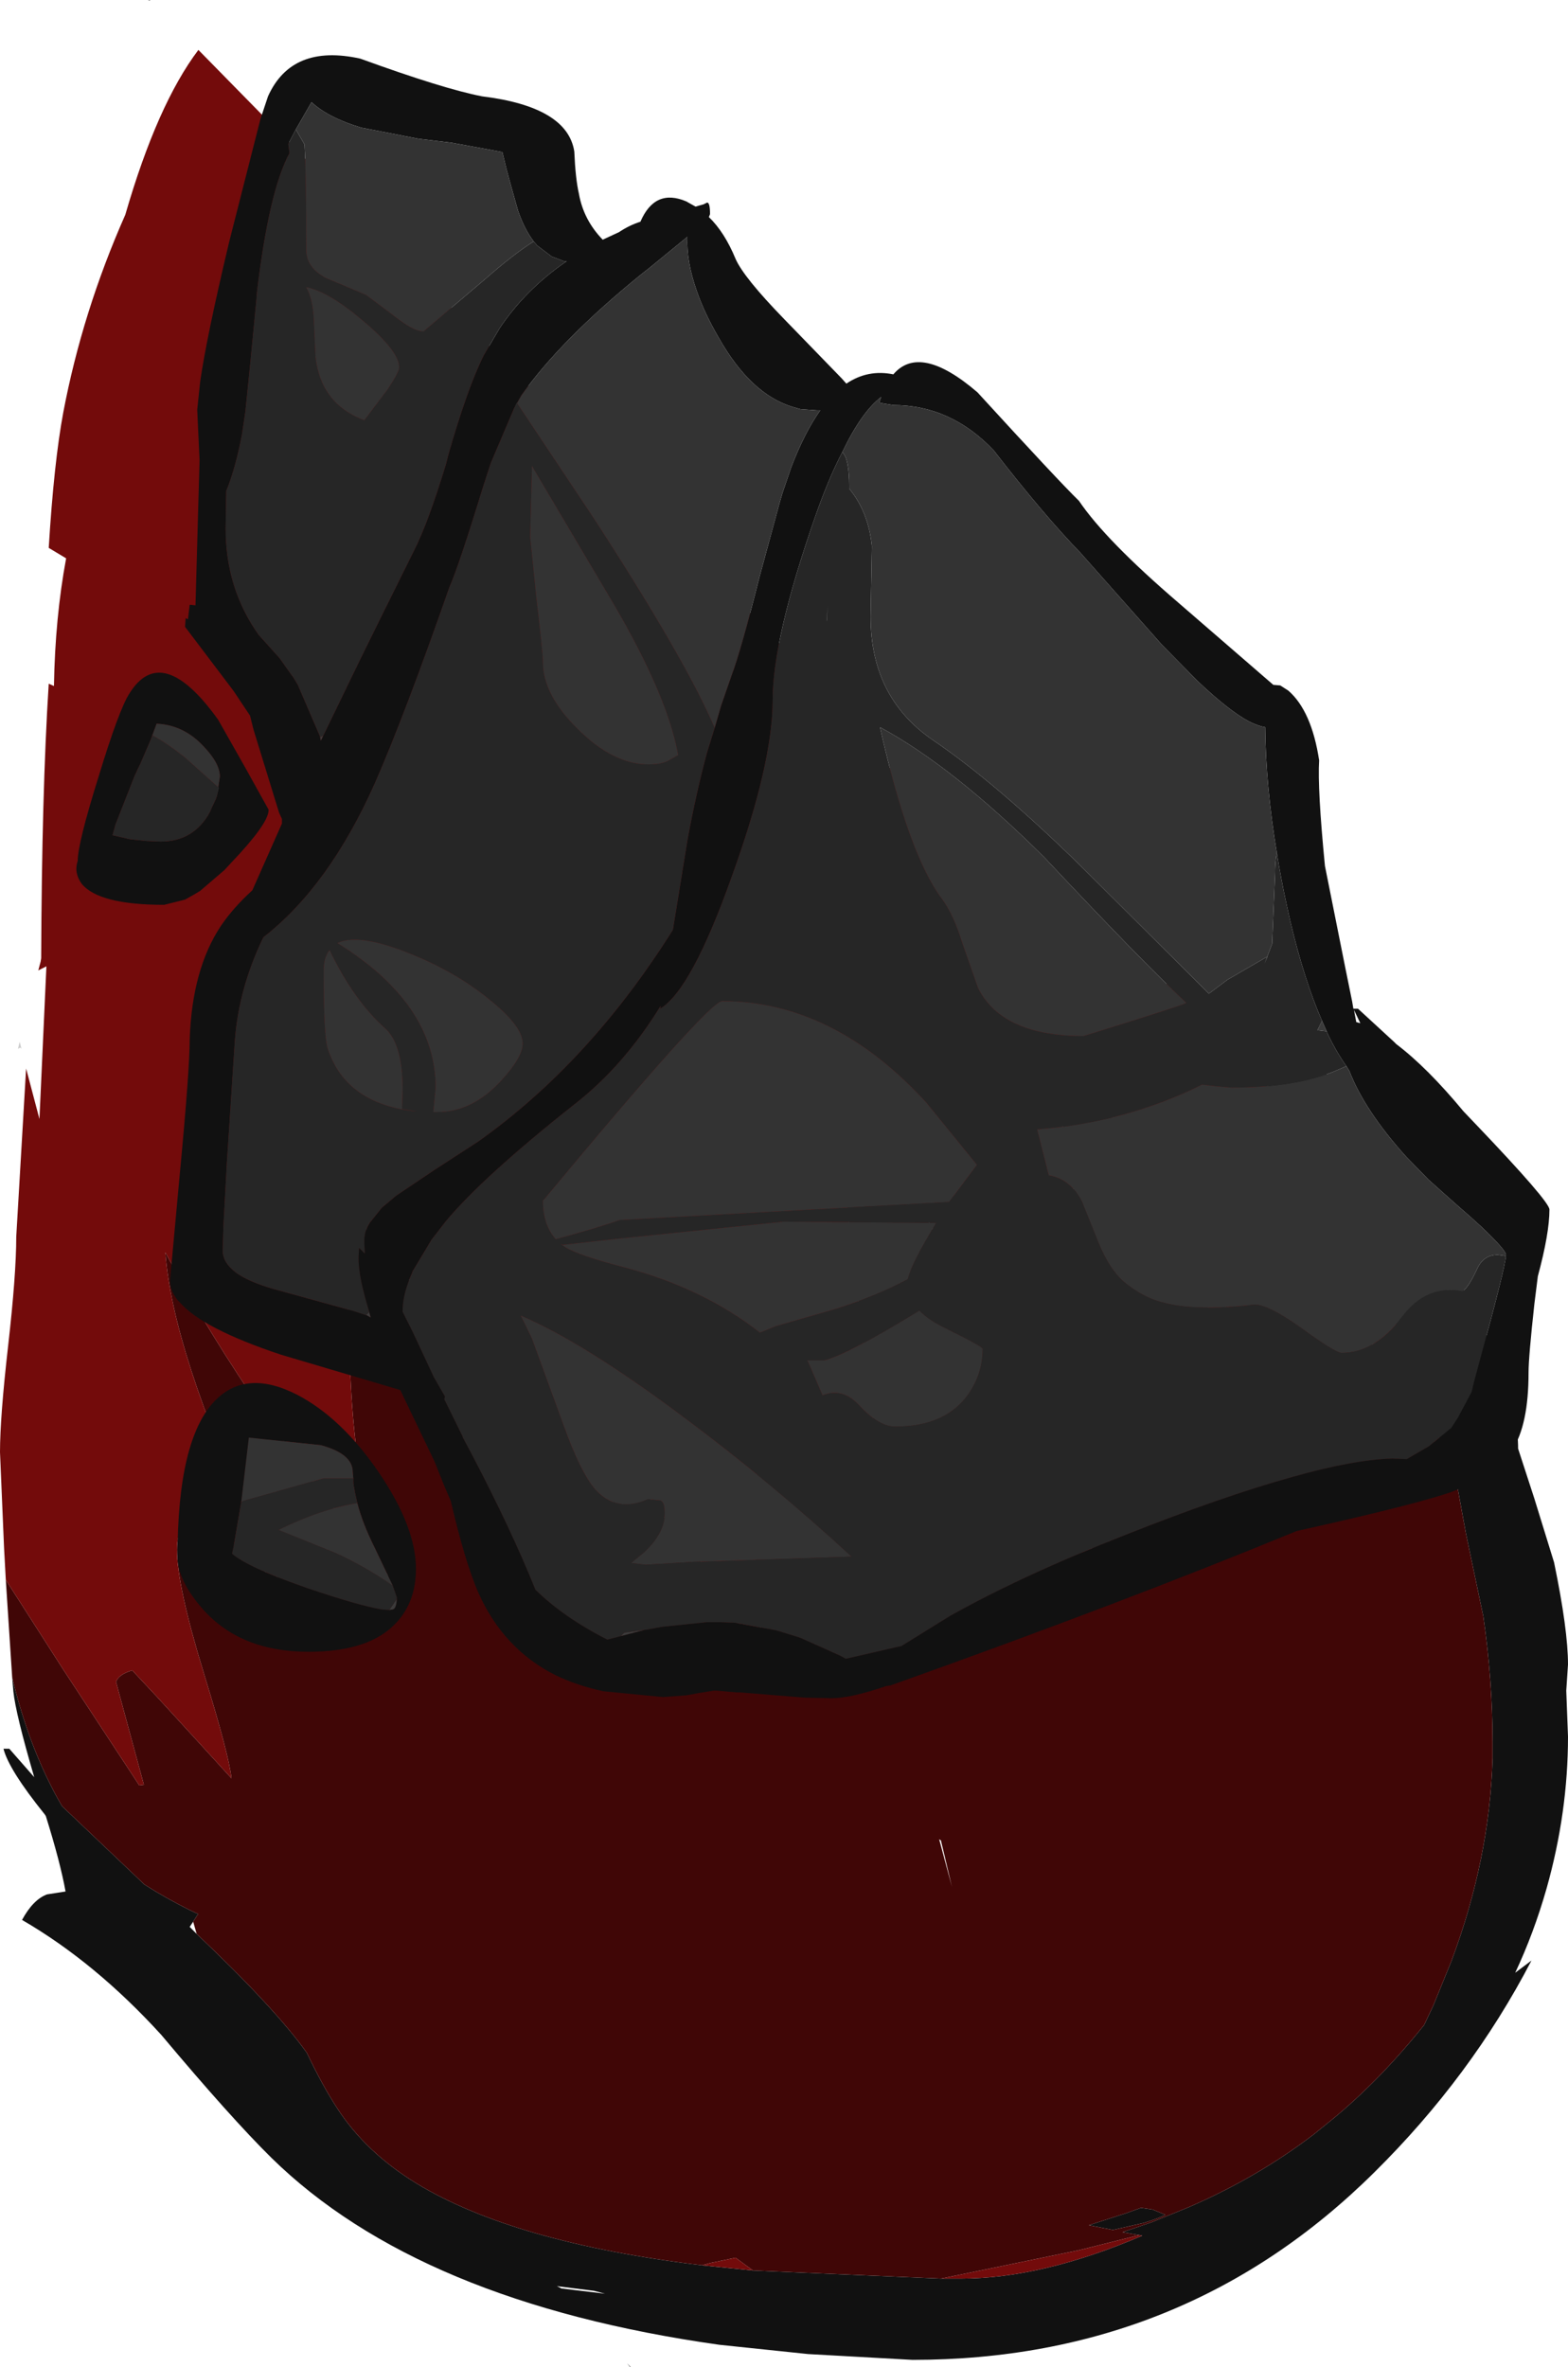 <?xml version="1.0" encoding="UTF-8" standalone="no"?>
<svg xmlns:ffdec="https://www.free-decompiler.com/flash" xmlns:xlink="http://www.w3.org/1999/xlink" ffdec:objectType="shape" height="203.9px" width="135.15px" xmlns="http://www.w3.org/2000/svg">
  <g transform="matrix(1.0, 0.0, 0.0, 1.0, 65.4, 199.8)">
    <path d="M-64.35 -55.3 L-64.05 -54.1 Q-62.7 -49.0 -60.45 -44.9 L-60.05 -44.2 -52.95 -37.45 Q-51.15 -36.3 -49.05 -35.25 L-48.3 -34.9 -48.4 -34.8 -48.75 -34.25 -49.05 -33.8 -48.45 -33.2 Q-41.65 -26.75 -38.95 -22.95 -37.65 -20.2 -36.35 -18.2 -33.9 -14.4 -29.5 -11.7 -21.1 -6.6 -4.9 -4.65 L-0.5 -4.2 15.7 -3.5 17.4 -3.5 Q24.4 -3.5 33.05 -7.2 L32.8 -7.25 31.35 -7.5 33.85 -8.35 37.05 -9.65 Q42.95 -12.2 47.8 -15.9 L49.35 -17.15 Q53.5 -20.55 57.35 -25.35 L58.15 -27.05 59.7 -30.85 Q63.0 -39.65 63.25 -48.35 L63.25 -49.45 63.25 -49.7 Q63.25 -55.0 62.45 -60.55 L60.95 -67.7 60.0 -72.9 59.35 -73.9 57.75 -78.7 Q56.1 -83.25 53.7 -88.5 L47.6 -99.55 40.45 -112.45 49.35 -107.0 50.3 -105.5 60.85 -88.5 Q65.45 -80.15 65.45 -75.0 L66.85 -70.7 68.55 -65.2 Q69.75 -59.4 69.75 -56.4 L69.6 -54.15 69.75 -50.2 Q69.75 -43.65 67.9 -37.1 66.8 -33.25 65.2 -29.85 L66.6 -30.9 Q61.4 -20.9 53.05 -12.65 36.75 3.5 13.25 3.5 L4.25 3.0 -3.4 2.2 Q-29.3 -1.45 -42.0 -13.9 -45.5 -17.35 -51.5 -24.5 -57.2 -30.75 -63.5 -34.4 -62.55 -36.15 -61.35 -36.6 L-59.75 -36.85 Q-60.2 -39.35 -61.45 -43.35 L-61.55 -43.5 Q-64.65 -47.35 -65.1 -49.15 L-64.6 -49.15 -62.45 -46.7 Q-64.05 -52.15 -64.25 -54.1 L-64.35 -55.3 M32.95 -9.6 L33.95 -9.45 35.05 -9.0 Q34.5 -8.7 33.2 -8.3 L30.55 -7.7 30.5 -7.7 28.45 -8.1 31.7 -9.15 32.95 -9.6 M-52.5 -199.8 L-52.45 -199.75 -52.65 -199.8 -52.5 -199.8 M-17.4 -2.85 L-17.0 -2.65 -13.25 -2.2 -14.2 -2.45 -17.4 -2.85 M-11.35 3.8 L-11.05 4.1 -11.1 4.1 -11.35 3.8" fill="#111111" fill-rule="evenodd" stroke="none"/>
    <path d="M44.45 -90.25 L44.4 -91.4 44.75 -89.65 44.6 -90.25 44.45 -90.25 M14.5 -94.8 Q17.1 -90.5 19.3 -85.7 L19.0 -86.3 14.5 -94.8 M-63.65 -109.55 L-63.85 -109.45 -63.7 -110.05 -63.55 -109.45 -63.65 -109.55" fill="#cccccc" fill-rule="evenodd" stroke="none"/>
    <path d="M-10.25 -77.65 L-10.05 -77.2 -9.95 -76.05 -10.6 -77.3 -10.25 -77.65" fill="#8c8c8c" fill-rule="evenodd" stroke="none"/>
    <path d="M-64.9 -63.7 L-60.0 -56.05 -53.4 -46.0 -53.0 -46.05 -55.4 -54.9 Q-55.2 -55.55 -54.0 -55.9 L-51.85 -53.6 -48.05 -49.45 -45.45 -46.6 Q-45.65 -48.55 -47.8 -55.55 -50.15 -63.2 -50.15 -66.3 -50.15 -71.95 -41.0 -62.9 L-43.4 -67.9 Q-50.55 -83.55 -51.15 -91.9 -43.6 -77.85 -31.75 -63.85 L-33.3 -68.0 -34.3 -72.4 Q-35.3 -78.15 -35.3 -86.25 L-35.3 -86.7 -36.1 -91.35 -36.1 -96.65 -34.8 -95.05 -34.8 -95.1 -28.95 -88.15 -21.55 -78.45 Q-19.25 -75.35 -17.05 -73.1 -15.4 -69.75 -13.7 -65.3 L-13.0 -65.5 Q-13.25 -68.6 -11.9 -73.2 L-11.75 -73.3 -11.75 -73.85 -11.75 -73.9 -11.55 -74.45 -10.2 -71.95 Q-8.8 -69.7 -4.05 -64.15 L-2.45 -61.2 0.65 -55.45 0.3 -57.85 -0.15 -63.0 -0.75 -71.85 -0.6 -72.65 -0.2 -72.6 -0.2 -72.65 0.2 -73.35 Q2.0 -72.35 3.65 -70.8 L4.8 -70.05 6.3 -69.05 5.4 -71.05 7.2 -68.35 6.75 -69.1 7.75 -67.9 10.2 -65.55 11.65 -64.0 9.45 -80.65 8.7 -86.8 Q6.9 -101.2 6.9 -103.9 6.9 -105.2 7.05 -105.45 L7.5 -105.8 Q17.35 -99.45 21.95 -86.4 23.45 -82.05 24.9 -75.35 L25.65 -72.0 29.2 -62.5 30.45 -67.85 29.2 -64.1 Q28.7 -64.85 28.6 -68.1 L28.6 -71.9 28.4 -88.9 27.15 -97.2 Q25.9 -103.95 25.9 -105.7 25.9 -106.95 26.15 -107.1 L26.4 -107.0 Q32.05 -103.95 36.55 -93.2 L39.45 -85.3 43.4 -76.9 43.4 -77.0 Q43.4 -85.3 40.8 -91.4 L40.8 -98.7 Q40.95 -98.7 41.35 -99.0 L42.9 -99.3 52.8 -84.15 59.35 -73.9 60.0 -72.9 60.95 -67.7 62.45 -60.55 Q63.25 -55.0 63.25 -49.7 L63.25 -49.45 63.25 -48.35 Q63.0 -39.65 59.7 -30.85 L58.15 -27.05 57.35 -25.35 Q53.5 -20.55 49.35 -17.15 L47.8 -15.9 Q42.95 -12.2 37.05 -9.65 L33.85 -8.35 31.35 -7.5 32.8 -7.25 27.6 -5.95 15.7 -3.5 -0.5 -4.2 -2.0 -5.3 -4.15 -4.85 -4.9 -4.65 Q-21.1 -6.6 -29.5 -11.7 -33.9 -14.4 -36.35 -18.2 -37.65 -20.2 -38.95 -22.95 -41.65 -26.75 -48.45 -33.2 L-48.75 -34.25 -48.4 -34.8 -48.3 -34.9 -49.05 -35.25 Q-51.15 -36.3 -52.95 -37.45 L-60.05 -44.2 -60.45 -44.9 Q-62.7 -49.0 -64.05 -54.1 L-64.35 -55.3 -64.9 -63.7 M44.45 -90.25 L44.6 -90.25 44.75 -89.65 44.4 -91.4 44.45 -90.25 M14.5 -94.8 L19.0 -86.3 19.3 -85.7 Q17.1 -90.5 14.5 -94.8 M15.55 -41.35 L16.65 -37.25 15.7 -41.25 15.55 -41.35 M32.95 -9.6 L31.7 -9.15 28.45 -8.1 30.5 -7.7 30.55 -7.7 33.2 -8.3 Q34.5 -8.7 35.05 -9.0 L33.95 -9.45 32.95 -9.6" fill="#400606" fill-rule="evenodd" stroke="none"/>
    <path d="M59.35 -73.9 L52.8 -84.15 42.9 -99.3 41.35 -99.0 Q40.95 -98.7 40.8 -98.7 L40.8 -91.4 Q43.4 -85.3 43.4 -77.0 L43.4 -76.9 39.45 -85.3 36.55 -93.2 Q32.05 -103.95 26.4 -107.0 L26.15 -107.1 Q25.9 -106.95 25.9 -105.7 25.9 -103.95 27.15 -97.2 L28.4 -88.9 28.6 -71.9 28.6 -68.1 Q28.7 -64.85 29.2 -64.1 L30.45 -67.85 29.2 -62.5 25.65 -72.0 24.9 -75.35 Q23.45 -82.05 21.95 -86.4 17.35 -99.45 7.5 -105.8 L7.05 -105.45 Q6.9 -105.2 6.9 -103.9 6.9 -101.2 8.7 -86.8 L9.45 -80.65 11.65 -64.0 10.2 -65.55 7.75 -67.9 6.75 -69.1 7.2 -68.35 5.4 -71.05 6.3 -69.05 4.8 -70.05 3.65 -70.8 Q2.0 -72.35 0.2 -73.35 L-0.2 -72.65 -0.2 -72.6 -0.6 -72.65 -0.75 -71.85 -0.15 -63.0 0.3 -57.85 0.65 -55.45 -2.45 -61.2 -4.05 -64.15 Q-8.8 -69.7 -10.2 -71.95 L-11.55 -74.45 -11.75 -73.9 -11.75 -73.85 -11.75 -73.3 -11.9 -73.2 Q-13.25 -68.6 -13.0 -65.5 L-13.7 -65.3 Q-15.4 -69.75 -17.05 -73.1 -19.25 -75.35 -21.55 -78.45 L-28.95 -88.15 -34.8 -95.1 -34.8 -95.05 -36.1 -96.65 -36.1 -91.35 -35.3 -86.7 -35.3 -86.25 Q-35.3 -78.15 -34.3 -72.4 L-33.3 -68.0 -31.75 -63.85 Q-43.6 -77.85 -51.15 -91.9 -50.55 -83.55 -43.4 -67.9 L-41.0 -62.9 Q-50.15 -71.95 -50.15 -66.3 -50.15 -63.2 -47.8 -55.55 -45.65 -48.55 -45.45 -46.6 L-48.05 -49.45 -51.85 -53.6 -54.0 -55.9 Q-55.2 -55.55 -55.4 -54.9 L-53.0 -46.05 -53.4 -46.0 -60.0 -56.05 -64.9 -63.7 -65.05 -66.45 -65.4 -74.7 Q-65.4 -77.7 -64.7 -83.85 -64.0 -90.0 -64.0 -93.25 L-63.15 -107.75 -62.0 -103.4 -61.4 -116.55 -62.1 -116.2 -61.9 -116.95 -61.85 -117.25 Q-61.8 -131.45 -61.2 -140.9 L-60.75 -140.7 Q-60.65 -146.6 -59.7 -151.7 L-61.2 -152.6 Q-60.75 -159.95 -59.95 -164.25 -58.3 -172.95 -54.6 -181.3 -51.85 -190.8 -48.3 -195.5 L-26.7 -173.5 Q6.45 -139.95 8.9 -136.6 13.5 -130.3 23.15 -123.35 L23.85 -121.9 Q27.65 -115.05 36.3 -115.0 L40.45 -112.45 47.6 -99.55 53.7 -88.5 Q56.1 -83.25 57.75 -78.7 L59.35 -73.9 M-4.9 -4.65 L-4.15 -4.85 -2.0 -5.3 -0.5 -4.2 -4.9 -4.65 M15.7 -3.5 L27.6 -5.95 32.8 -7.25 33.05 -7.2 Q24.4 -3.5 17.4 -3.5 L15.7 -3.5 M-10.25 -77.65 L-10.6 -77.3 -9.95 -76.05 -10.05 -77.2 -10.25 -77.65" fill="#730b0b" fill-rule="evenodd" stroke="none"/>
    <path d="M18.85 -166.0 Q25.85 -158.35 27.6 -156.65 29.9 -153.25 36.2 -147.85 L44.35 -140.8 44.95 -140.75 45.65 -140.3 Q47.65 -138.55 48.3 -134.3 48.15 -131.85 48.8 -125.2 L50.55 -116.45 51.15 -113.5 51.25 -112.9 51.65 -112.9 54.75 -110.05 54.95 -109.85 Q57.6 -107.85 60.75 -104.05 L61.8 -102.95 Q68.15 -96.3 68.15 -95.6 68.15 -93.55 67.15 -89.85 L66.85 -87.45 Q66.35 -82.9 66.35 -81.55 66.35 -77.05 64.95 -74.9 63.5 -72.7 59.65 -71.25 56.9 -70.3 48.8 -68.45 L46.35 -67.9 Q31.3 -61.7 11.35 -54.6 L11.0 -54.55 Q7.9 -53.5 6.3 -53.5 L3.95 -53.55 -1.6 -54.0 -1.9 -54.0 -3.6 -54.15 -3.9 -54.15 -5.15 -53.95 -6.25 -53.75 -8.25 -53.6 -13.4 -54.1 Q-15.7 -54.6 -17.55 -55.5 -22.0 -57.75 -24.15 -62.55 -25.3 -65.15 -26.55 -70.5 L-27.15 -71.9 -27.95 -73.9 -30.9 -80.05 -41.2 -83.1 Q-47.95 -85.35 -49.9 -87.6 L-50.1 -87.8 Q-50.75 -88.65 -50.75 -89.45 L-49.9 -98.7 Q-49.05 -107.65 -49.05 -110.25 -48.85 -116.3 -46.35 -120.05 -45.3 -121.6 -43.65 -123.1 L-41.5 -127.95 -41.1 -128.85 -41.1 -129.25 -41.35 -129.8 -43.55 -136.95 -43.85 -138.15 -45.25 -140.25 -45.55 -140.65 -49.45 -145.8 -49.4 -146.55 -49.2 -146.45 -49.05 -147.7 -48.55 -147.65 -48.2 -160.15 -48.4 -164.5 -48.15 -166.9 Q-47.6 -170.75 -45.65 -178.95 L-42.95 -189.55 -42.3 -191.5 Q-40.25 -196.05 -34.35 -194.75 -27.2 -192.15 -23.85 -191.5 -16.5 -190.6 -15.9 -186.75 -15.8 -184.4 -15.5 -183.1 -15.1 -180.85 -13.45 -179.15 L-12.05 -179.8 Q-11.15 -180.4 -10.2 -180.7 -8.95 -183.6 -6.25 -182.45 L-5.45 -182.0 -4.75 -182.2 -4.45 -182.35 Q-4.2 -182.35 -4.2 -181.35 L-4.3 -181.1 Q-2.95 -179.8 -2.0 -177.5 -1.3 -175.9 2.2 -172.3 L7.15 -167.2 7.55 -166.75 Q9.4 -168.0 11.6 -167.55 13.9 -170.25 18.85 -166.0 M44.65 -126.35 Q43.7 -132.05 43.65 -137.15 43.05 -137.25 42.25 -137.65 40.55 -138.55 37.85 -141.1 L34.75 -144.25 27.75 -152.15 Q24.55 -155.45 20.25 -161.0 16.55 -164.9 11.6 -164.9 L10.4 -165.1 10.45 -165.3 10.55 -165.6 Q8.85 -164.3 7.2 -160.85 6.0 -158.55 4.85 -155.25 1.2 -144.8 1.2 -139.5 1.2 -134.05 -2.3 -124.35 -5.8 -114.5 -8.5 -112.9 L-8.45 -113.15 Q-11.65 -107.95 -15.9 -104.65 -23.8 -98.4 -27.0 -94.55 L-28.2 -93.0 -29.85 -90.25 -29.85 -90.2 Q-30.7 -88.35 -30.7 -86.8 L-29.8 -85.0 -28.0 -81.15 -27.05 -79.5 -27.1 -79.25 -25.55 -76.1 -25.5 -75.95 -24.7 -74.45 Q-21.3 -67.95 -19.25 -62.85 -16.8 -60.45 -13.05 -58.55 L-11.9 -58.85 -9.8 -59.4 -9.7 -59.4 -8.35 -59.65 -4.5 -60.05 -3.6 -60.05 -3.25 -60.05 -2.05 -60.0 1.5 -59.35 3.3 -58.8 3.6 -58.7 7.05 -57.15 7.5 -56.9 12.3 -58.0 16.5 -60.6 Q22.75 -64.1 31.55 -67.55 40.0 -70.9 45.95 -72.55 51.25 -74.05 54.6 -74.15 L55.85 -74.1 57.75 -75.2 59.7 -76.8 60.25 -77.65 61.45 -79.9 61.65 -80.75 62.2 -82.8 Q64.3 -90.45 64.4 -91.6 L64.4 -91.7 Q64.4 -92.1 62.3 -94.1 L61.25 -95.05 60.05 -96.1 57.75 -98.15 55.8 -100.15 Q52.2 -104.15 50.9 -107.55 L50.65 -107.95 Q49.8 -109.15 49.1 -110.6 L48.95 -110.95 48.55 -111.85 Q47.0 -115.4 45.8 -120.5 L45.5 -121.85 Q45.0 -124.15 44.65 -126.35 M-3.8 -137.1 L-3.25 -139.0 -2.35 -141.6 Q-1.55 -143.7 0.05 -150.05 L1.8 -156.5 2.05 -157.35 2.8 -159.55 Q3.95 -162.55 5.3 -164.45 L5.0 -164.45 3.6 -164.55 2.9 -164.75 Q-0.7 -165.85 -3.45 -170.7 -4.7 -172.85 -5.35 -174.75 -6.25 -177.3 -6.15 -179.4 L-9.45 -176.7 -10.15 -176.15 Q-17.05 -170.55 -20.45 -165.75 L-21.1 -164.6 -23.1 -159.9 -23.75 -157.9 Q-25.85 -151.05 -26.65 -149.25 -30.55 -138.1 -33.1 -132.3 -37.05 -123.45 -42.7 -119.05 -44.8 -114.7 -45.15 -110.25 L-45.85 -99.55 -46.05 -95.85 -46.15 -94.0 -46.15 -93.95 -46.2 -92.05 Q-46.2 -91.05 -45.1 -90.2 -44.05 -89.4 -41.8 -88.75 L-34.9 -86.85 -33.85 -86.5 -33.8 -86.5 -33.45 -86.3 -33.7 -87.2 -33.9 -87.9 -33.95 -88.1 Q-34.5 -90.1 -34.5 -91.45 L-34.45 -92.3 -34.2 -92.05 -33.95 -91.8 -34.0 -92.7 -34.0 -92.95 Q-34.0 -93.75 -33.5 -94.5 L-32.5 -95.75 -31.25 -96.8 -27.9 -99.05 -24.2 -101.45 Q-14.6 -108.25 -7.4 -119.7 L-6.15 -127.4 Q-5.4 -131.5 -4.45 -135.0 L-3.8 -137.1 M51.5 -111.75 L51.85 -111.65 51.3 -112.8 51.5 -111.75 M-37.55 -136.4 L-34.4 -142.9 -32.75 -146.25 -32.7 -146.35 -29.7 -152.4 Q-28.5 -154.75 -26.95 -159.85 L-26.75 -160.65 Q-25.1 -166.4 -23.7 -169.2 L-22.35 -171.5 Q-20.15 -174.8 -16.7 -177.2 L-16.55 -177.3 -16.75 -177.3 -16.8 -177.3 -17.85 -177.7 -19.1 -178.65 -19.4 -179.0 Q-20.2 -180.05 -20.75 -181.65 L-21.3 -183.6 -21.75 -185.25 -22.1 -186.7 -26.45 -187.5 -29.35 -187.85 -34.25 -188.8 Q-37.1 -189.65 -38.55 -191.0 L-39.9 -188.65 -40.55 -187.4 -40.45 -186.6 Q-42.2 -183.4 -43.25 -174.65 L-43.3 -174.0 -43.8 -168.8 -44.25 -164.35 -44.55 -162.35 Q-45.1 -159.45 -45.9 -157.5 L-45.95 -154.25 Q-45.95 -149.1 -43.1 -145.1 L-41.3 -143.1 -40.2 -141.55 -40.15 -141.5 -39.7 -140.75 -39.6 -140.5 -37.9 -136.55 -37.8 -136.3 -37.75 -136.0 -37.55 -136.4 M-52.4 -136.1 L-53.3 -134.0 -53.5 -133.6 -53.8 -132.95 -55.45 -128.75 -55.7 -127.85 -54.2 -127.5 -52.75 -127.35 -51.55 -127.3 Q-48.7 -127.3 -47.3 -129.85 L-47.25 -130.0 -46.85 -130.85 -46.8 -130.95 -46.7 -131.25 -46.45 -132.9 Q-46.45 -134.05 -47.9 -135.55 -49.6 -137.35 -51.9 -137.45 L-52.4 -136.1 M-56.9 -132.9 Q-55.15 -138.65 -54.25 -140.05 -51.45 -144.55 -46.6 -137.8 L-44.25 -133.65 -42.25 -130.05 -42.25 -129.95 Q-42.35 -128.75 -45.45 -125.5 L-46.05 -124.85 -48.15 -123.05 -48.65 -122.75 -49.45 -122.3 -51.25 -121.85 Q-56.85 -121.85 -58.35 -123.65 -59.05 -124.6 -58.7 -125.65 -58.7 -127.15 -56.9 -132.9 M-34.6 -70.3 L-34.8 -71.2 -34.9 -71.75 -34.95 -72.15 -34.95 -72.45 -35.0 -73.0 Q-35.0 -74.55 -37.75 -75.3 L-43.95 -75.95 -44.6 -70.45 -45.25 -66.65 -45.4 -65.95 Q-44.0 -64.75 -38.95 -63.0 -34.55 -61.5 -32.5 -61.15 L-31.85 -61.1 -31.55 -61.15 Q-31.25 -61.2 -31.2 -62.05 L-31.2 -62.2 -31.55 -63.2 -33.1 -66.45 Q-34.15 -68.55 -34.6 -70.3 M-38.8 -57.5 Q-44.65 -57.5 -47.9 -61.15 -50.1 -63.65 -50.1 -65.7 -50.1 -75.75 -46.9 -79.1 -44.2 -81.9 -39.8 -79.65 -35.95 -77.65 -32.75 -72.95 -29.55 -68.25 -29.55 -64.65 -29.55 -61.85 -31.2 -60.05 -33.5 -57.5 -38.8 -57.5" fill="#111111" fill-rule="evenodd" stroke="none"/>
    <path d="M48.55 -111.85 L48.95 -110.95 48.15 -111.05 48.55 -111.85 M-9.8 -59.4 L-11.9 -58.85 -11.6 -59.15 -9.8 -59.4 M-33.7 -87.2 L-33.45 -86.3 -33.8 -86.5 -33.85 -86.5 -33.6 -86.75 -33.7 -87.2 M5.95 -147.6 L5.85 -146.25 5.85 -146.4 5.95 -147.6 M-37.8 -136.3 L-37.55 -136.4 -37.75 -136.0 -37.8 -136.3 M-31.2 -62.05 Q-31.25 -61.2 -31.55 -61.15 L-31.85 -61.1 -31.2 -62.05" fill="#3b3b3b" fill-rule="evenodd" stroke="none"/>
    <path d="M7.2 -160.85 Q7.8 -160.3 7.8 -157.85 L7.8 -157.7 Q9.45 -155.7 9.75 -152.75 L9.65 -147.15 Q9.45 -139.85 15.0 -136.05 20.45 -132.35 27.75 -125.2 L38.8 -114.2 40.4 -115.4 43.85 -117.4 43.6 -116.8 44.25 -118.5 44.5 -124.55 Q44.5 -125.55 44.65 -126.35 45.0 -124.15 45.5 -121.85 L45.8 -120.5 Q47.0 -115.4 48.55 -111.85 L48.15 -111.05 48.95 -110.95 49.1 -110.6 Q49.8 -109.15 50.65 -107.95 L49.6 -107.5 Q46.2 -106.1 40.75 -106.1 L39.55 -106.2 38.25 -106.35 38.2 -106.35 Q31.65 -103.1 24.0 -102.5 L25.0 -98.55 Q26.85 -98.25 27.85 -96.3 L29.3 -92.7 Q30.25 -90.4 31.5 -89.35 33.2 -87.95 35.0 -87.55 37.65 -86.85 42.65 -87.4 43.8 -87.5 46.75 -85.4 49.7 -83.25 50.25 -83.25 53.1 -83.25 55.45 -86.35 57.55 -89.15 60.65 -88.55 61.15 -88.85 61.9 -90.45 62.45 -91.7 63.7 -91.7 L64.4 -91.6 Q64.3 -90.45 62.2 -82.8 L61.65 -80.75 61.45 -79.9 60.25 -77.65 59.7 -76.8 57.75 -75.2 55.85 -74.1 54.6 -74.15 Q51.25 -74.05 45.95 -72.55 40.0 -70.9 31.55 -67.55 22.75 -64.1 16.5 -60.6 L12.3 -58.0 7.5 -56.9 7.05 -57.15 3.6 -58.7 3.3 -58.8 1.5 -59.35 -2.05 -60.0 -3.25 -60.05 -3.6 -60.05 -4.5 -60.05 -8.35 -59.65 -9.7 -59.4 -9.8 -59.4 -11.6 -59.15 -11.9 -58.85 -13.05 -58.55 Q-16.8 -60.45 -19.25 -62.85 -21.3 -67.95 -24.7 -74.45 L-25.5 -75.95 -25.55 -76.1 -27.1 -79.25 -27.05 -79.5 -28.0 -81.15 -29.8 -85.0 -30.7 -86.8 Q-30.7 -88.35 -29.85 -90.2 L-29.85 -90.25 -28.2 -93.0 -27.0 -94.55 Q-23.8 -98.4 -15.9 -104.65 -11.65 -107.95 -8.45 -113.15 L-8.5 -112.9 Q-5.8 -114.5 -2.3 -124.35 1.2 -134.05 1.2 -139.5 1.2 -144.8 4.85 -155.25 6.0 -158.55 7.2 -160.85 M-21.1 -164.6 L-20.85 -165.1 -14.25 -155.2 Q-6.35 -143.05 -3.8 -137.1 L-4.45 -135.0 Q-5.4 -131.5 -6.15 -127.4 L-7.4 -119.7 Q-14.6 -108.25 -24.2 -101.45 L-27.9 -99.05 -31.25 -96.8 -32.5 -95.75 -33.5 -94.5 Q-34.0 -93.75 -34.0 -92.95 L-34.0 -92.7 -33.95 -91.8 -34.2 -92.05 -34.45 -92.3 -34.5 -91.45 Q-34.5 -90.1 -33.95 -88.1 L-33.9 -87.9 -33.7 -87.2 -33.6 -86.75 -33.85 -86.5 -34.9 -86.85 -41.8 -88.75 Q-44.05 -89.4 -45.1 -90.2 -46.2 -91.05 -46.2 -92.05 L-46.15 -93.95 -46.15 -94.0 -46.05 -95.85 -45.85 -99.55 -45.15 -110.25 Q-44.8 -114.7 -42.7 -119.05 -37.05 -123.45 -33.1 -132.3 -30.55 -138.1 -26.65 -149.25 -25.85 -151.05 -23.75 -157.9 L-23.1 -159.9 -21.1 -164.6 M5.95 -147.6 L5.85 -146.4 5.85 -146.25 5.95 -147.6 M18.9 -114.7 Q20.95 -110.55 28.0 -110.55 36.4 -113.15 36.85 -113.4 32.95 -117.05 24.6 -125.95 16.75 -133.75 10.45 -137.15 12.9 -126.2 15.8 -122.35 16.8 -121.0 17.55 -118.55 L18.9 -114.7 M14.45 -104.8 Q6.45 -113.55 -3.15 -113.55 -4.3 -113.55 -18.6 -96.35 -18.6 -94.3 -17.5 -93.05 -13.95 -94.0 -12.0 -94.7 L16.4 -96.25 18.8 -99.45 14.45 -104.8 M15.3 -94.45 L2.15 -94.55 -12.0 -93.1 -16.9 -92.55 -17.1 -92.65 -16.65 -92.35 Q-15.55 -91.65 -11.5 -90.6 -4.75 -88.8 0.1 -85.0 L1.45 -85.55 6.65 -87.05 Q10.15 -88.15 12.85 -89.6 13.15 -90.95 15.3 -94.45 M4.4 -82.15 L5.5 -79.6 Q7.2 -80.3 8.65 -78.75 10.35 -76.9 11.75 -76.9 16.15 -76.9 18.1 -79.75 19.3 -81.5 19.3 -83.6 19.3 -83.8 16.05 -85.4 14.6 -86.1 13.85 -86.9 7.65 -83.1 5.65 -82.6 L4.2 -82.6 4.4 -82.15 M-19.4 -179.0 L-19.1 -178.65 -17.85 -177.7 -16.8 -177.3 -16.75 -177.3 -16.55 -177.3 -16.7 -177.2 Q-20.15 -174.8 -22.35 -171.5 L-23.7 -169.2 Q-25.1 -166.4 -26.75 -160.65 L-26.95 -159.85 Q-28.5 -154.75 -29.7 -152.4 L-32.7 -146.35 -32.75 -146.25 -34.4 -142.9 -37.55 -136.4 -37.8 -136.3 -37.9 -136.55 -39.6 -140.5 -39.7 -140.75 -40.15 -141.5 -40.2 -141.55 -41.3 -143.1 -43.1 -145.1 Q-45.95 -149.1 -45.95 -154.25 L-45.9 -157.5 Q-45.1 -159.45 -44.55 -162.35 L-44.25 -164.35 -43.8 -168.8 -43.3 -174.0 -43.25 -174.65 Q-42.2 -183.4 -40.45 -186.6 L-40.55 -187.4 -39.9 -188.65 -39.15 -187.35 Q-39.0 -184.5 -39.0 -178.25 -39.0 -176.75 -37.3 -175.85 L-33.85 -174.4 -31.45 -172.6 Q-29.75 -171.25 -28.9 -171.25 L-23.65 -175.7 Q-21.15 -177.9 -19.4 -179.0 M-31.0 -168.15 Q-31.0 -169.55 -34.1 -172.15 -37.1 -174.7 -39.0 -175.05 -38.45 -174.1 -38.35 -172.3 L-38.2 -169.05 Q-37.75 -165.0 -34.0 -163.6 L-32.0 -166.25 Q-31.0 -167.75 -31.0 -168.15 M-19.55 -159.45 L-19.7 -153.55 -19.15 -148.15 Q-18.6 -143.55 -18.6 -142.75 -18.6 -139.95 -15.6 -137.0 -12.55 -133.95 -9.5 -133.95 -8.45 -133.95 -7.85 -134.25 L-6.95 -134.75 Q-7.85 -139.8 -12.5 -147.75 L-19.55 -159.65 -19.55 -159.45 M-46.7 -131.25 L-46.8 -130.95 -46.85 -130.85 -47.25 -130.0 -47.3 -129.85 Q-48.7 -127.3 -51.55 -127.3 L-52.75 -127.35 -54.2 -127.5 -55.7 -127.85 -55.45 -128.75 -53.8 -132.95 -53.5 -133.6 -53.3 -134.0 -52.4 -136.1 -52.25 -136.45 Q-50.95 -135.75 -49.4 -134.5 L-46.55 -131.95 -46.7 -131.25 M-37.0 -117.95 Q-37.5 -117.3 -37.5 -116.15 -37.5 -110.55 -37.15 -109.45 -35.55 -104.65 -29.45 -104.05 L-30.75 -104.25 -30.7 -105.95 Q-30.7 -109.85 -32.2 -111.2 -34.9 -113.6 -37.0 -117.95 M-23.05 -113.55 Q-25.55 -115.65 -28.9 -117.15 -34.3 -119.55 -36.3 -118.55 -27.85 -113.3 -27.85 -106.1 L-28.05 -104.0 -27.7 -104.0 Q-24.75 -104.0 -22.3 -106.6 -20.35 -108.7 -20.35 -109.9 -20.35 -111.35 -23.05 -113.55 M-16.85 -77.1 Q-15.35 -72.9 -14.05 -71.45 -12.2 -69.45 -9.55 -70.65 L-8.5 -70.55 Q-8.1 -70.45 -8.1 -69.45 -8.1 -67.75 -9.85 -66.1 L-11.0 -65.15 -9.75 -65.0 -5.6 -65.25 8.0 -65.7 Q1.0 -72.15 -6.6 -77.8 -15.1 -84.15 -20.5 -86.45 L-19.55 -84.5 -16.85 -77.1 M-34.95 -72.45 L-34.95 -72.15 -34.9 -71.75 -34.8 -71.2 -34.6 -70.3 Q-37.75 -69.8 -41.4 -68.0 L-36.45 -66.0 Q-33.85 -64.8 -31.55 -63.2 L-31.2 -62.2 -31.2 -62.05 -31.85 -61.1 -32.5 -61.15 Q-34.55 -61.5 -38.95 -63.0 -44.0 -64.75 -45.4 -65.95 L-45.25 -66.65 -44.6 -70.45 -37.5 -72.45 -34.95 -72.45" fill="#262626" fill-rule="evenodd" stroke="none"/>
    <path d="M7.2 -160.85 Q8.85 -164.3 10.55 -165.6 L10.45 -165.3 10.4 -165.1 11.6 -164.9 Q16.55 -164.9 20.25 -161.0 24.55 -155.45 27.75 -152.15 L34.75 -144.25 37.85 -141.1 Q40.55 -138.55 42.25 -137.65 43.05 -137.25 43.65 -137.15 43.7 -132.05 44.65 -126.35 44.5 -125.55 44.5 -124.55 L44.25 -118.5 43.6 -116.8 43.85 -117.4 40.4 -115.4 38.8 -114.2 27.75 -125.2 Q20.45 -132.35 15.0 -136.05 9.45 -139.85 9.65 -147.15 L9.75 -152.75 Q9.45 -155.7 7.8 -157.7 L7.8 -157.85 Q7.8 -160.3 7.2 -160.85 M50.65 -107.95 L50.9 -107.55 Q52.2 -104.15 55.8 -100.15 L57.75 -98.15 60.05 -96.1 61.25 -95.05 62.3 -94.1 Q64.4 -92.1 64.4 -91.7 L64.4 -91.6 63.7 -91.7 Q62.45 -91.7 61.9 -90.45 61.15 -88.85 60.65 -88.55 57.55 -89.15 55.45 -86.35 53.1 -83.25 50.25 -83.25 49.7 -83.25 46.75 -85.4 43.8 -87.5 42.65 -87.4 37.65 -86.85 35.0 -87.55 33.2 -87.95 31.5 -89.35 30.25 -90.4 29.3 -92.7 L27.85 -96.3 Q26.85 -98.25 25.0 -98.55 L24.0 -102.5 Q31.65 -103.1 38.2 -106.35 L38.25 -106.35 39.55 -106.2 40.75 -106.1 Q46.2 -106.1 49.6 -107.5 L50.65 -107.95 M-21.1 -164.6 L-20.45 -165.75 Q-17.05 -170.55 -10.15 -176.15 L-9.45 -176.7 -6.15 -179.4 Q-6.25 -177.3 -5.35 -174.75 -4.7 -172.85 -3.45 -170.7 -0.7 -165.85 2.9 -164.75 L3.6 -164.55 5.0 -164.45 5.3 -164.45 Q3.95 -162.55 2.8 -159.55 L2.05 -157.35 1.8 -156.5 0.05 -150.05 Q-1.55 -143.7 -2.35 -141.6 L-3.25 -139.0 -3.8 -137.1 Q-6.35 -143.05 -14.25 -155.2 L-20.85 -165.1 -21.1 -164.6 M14.45 -104.8 L18.8 -99.45 16.4 -96.25 -12.0 -94.7 Q-13.95 -94.0 -17.5 -93.05 -18.6 -94.3 -18.6 -96.35 -4.3 -113.55 -3.15 -113.55 6.45 -113.55 14.45 -104.8 M18.9 -114.7 L17.55 -118.55 Q16.8 -121.0 15.8 -122.35 12.9 -126.2 10.45 -137.15 16.75 -133.75 24.6 -125.95 32.95 -117.05 36.85 -113.4 36.4 -113.15 28.0 -110.55 20.95 -110.55 18.9 -114.7 M4.4 -82.15 L4.2 -82.6 5.65 -82.6 Q7.65 -83.1 13.85 -86.9 14.6 -86.1 16.05 -85.4 19.3 -83.8 19.3 -83.6 19.3 -81.5 18.1 -79.75 16.15 -76.9 11.75 -76.9 10.35 -76.9 8.65 -78.75 7.2 -80.3 5.5 -79.6 L4.4 -82.15 M15.3 -94.45 Q13.15 -90.95 12.85 -89.6 10.15 -88.15 6.65 -87.05 L1.45 -85.55 0.1 -85.0 Q-4.75 -88.8 -11.5 -90.6 -15.55 -91.65 -16.65 -92.35 L-17.1 -92.65 -16.9 -92.55 -12.0 -93.1 2.15 -94.55 15.3 -94.45 M-19.4 -179.0 Q-21.15 -177.9 -23.65 -175.7 L-28.9 -171.25 Q-29.75 -171.25 -31.45 -172.6 L-33.85 -174.4 -37.3 -175.85 Q-39.0 -176.75 -39.0 -178.25 -39.0 -184.5 -39.15 -187.35 L-39.9 -188.65 -38.55 -191.0 Q-37.1 -189.65 -34.25 -188.8 L-29.35 -187.85 -26.45 -187.5 -22.1 -186.7 -21.75 -185.25 -21.3 -183.6 -20.75 -181.65 Q-20.2 -180.05 -19.4 -179.0 M-19.55 -159.45 L-19.55 -159.65 -12.5 -147.75 Q-7.85 -139.8 -6.95 -134.75 L-7.85 -134.25 Q-8.45 -133.95 -9.5 -133.95 -12.55 -133.95 -15.6 -137.0 -18.6 -139.95 -18.6 -142.75 -18.6 -143.55 -19.15 -148.15 L-19.7 -153.55 -19.55 -159.45 M-31.0 -168.15 Q-31.0 -167.75 -32.0 -166.25 L-34.0 -163.6 Q-37.75 -165.0 -38.2 -169.05 L-38.35 -172.3 Q-38.45 -174.1 -39.0 -175.05 -37.1 -174.7 -34.1 -172.15 -31.0 -169.55 -31.0 -168.15 M-46.7 -131.25 L-46.55 -131.95 -49.4 -134.5 Q-50.95 -135.75 -52.25 -136.45 L-52.4 -136.1 -51.9 -137.45 Q-49.6 -137.35 -47.9 -135.55 -46.45 -134.05 -46.45 -132.9 L-46.7 -131.25 M-23.05 -113.55 Q-20.35 -111.35 -20.35 -109.9 -20.35 -108.7 -22.3 -106.6 -24.75 -104.0 -27.7 -104.0 L-28.05 -104.0 -27.85 -106.1 Q-27.85 -113.3 -36.3 -118.55 -34.3 -119.55 -28.9 -117.15 -25.55 -115.65 -23.05 -113.55 M-37.0 -117.95 Q-34.9 -113.6 -32.2 -111.2 -30.7 -109.85 -30.7 -105.95 L-30.75 -104.25 -29.45 -104.05 Q-35.55 -104.65 -37.15 -109.45 -37.5 -110.55 -37.5 -116.15 -37.5 -117.3 -37.0 -117.95 M-16.85 -77.1 L-19.55 -84.5 -20.5 -86.45 Q-15.1 -84.15 -6.6 -77.8 1.0 -72.15 8.0 -65.7 L-5.6 -65.25 -9.75 -65.0 -11.0 -65.15 -9.85 -66.1 Q-8.1 -67.75 -8.1 -69.45 -8.1 -70.45 -8.5 -70.55 L-9.55 -70.65 Q-12.2 -69.45 -14.05 -71.45 -15.35 -72.9 -16.85 -77.1 M-34.6 -70.3 Q-34.15 -68.55 -33.1 -66.45 L-31.55 -63.2 Q-33.85 -64.8 -36.45 -66.0 L-41.4 -68.0 Q-37.75 -69.8 -34.6 -70.3 M-44.6 -70.45 L-43.95 -75.95 -37.75 -75.3 Q-35.0 -74.55 -35.0 -73.0 L-34.95 -72.45 -37.5 -72.45 -44.6 -70.45" fill="#333333" fill-rule="evenodd" stroke="none"/>
  </g>
</svg>

